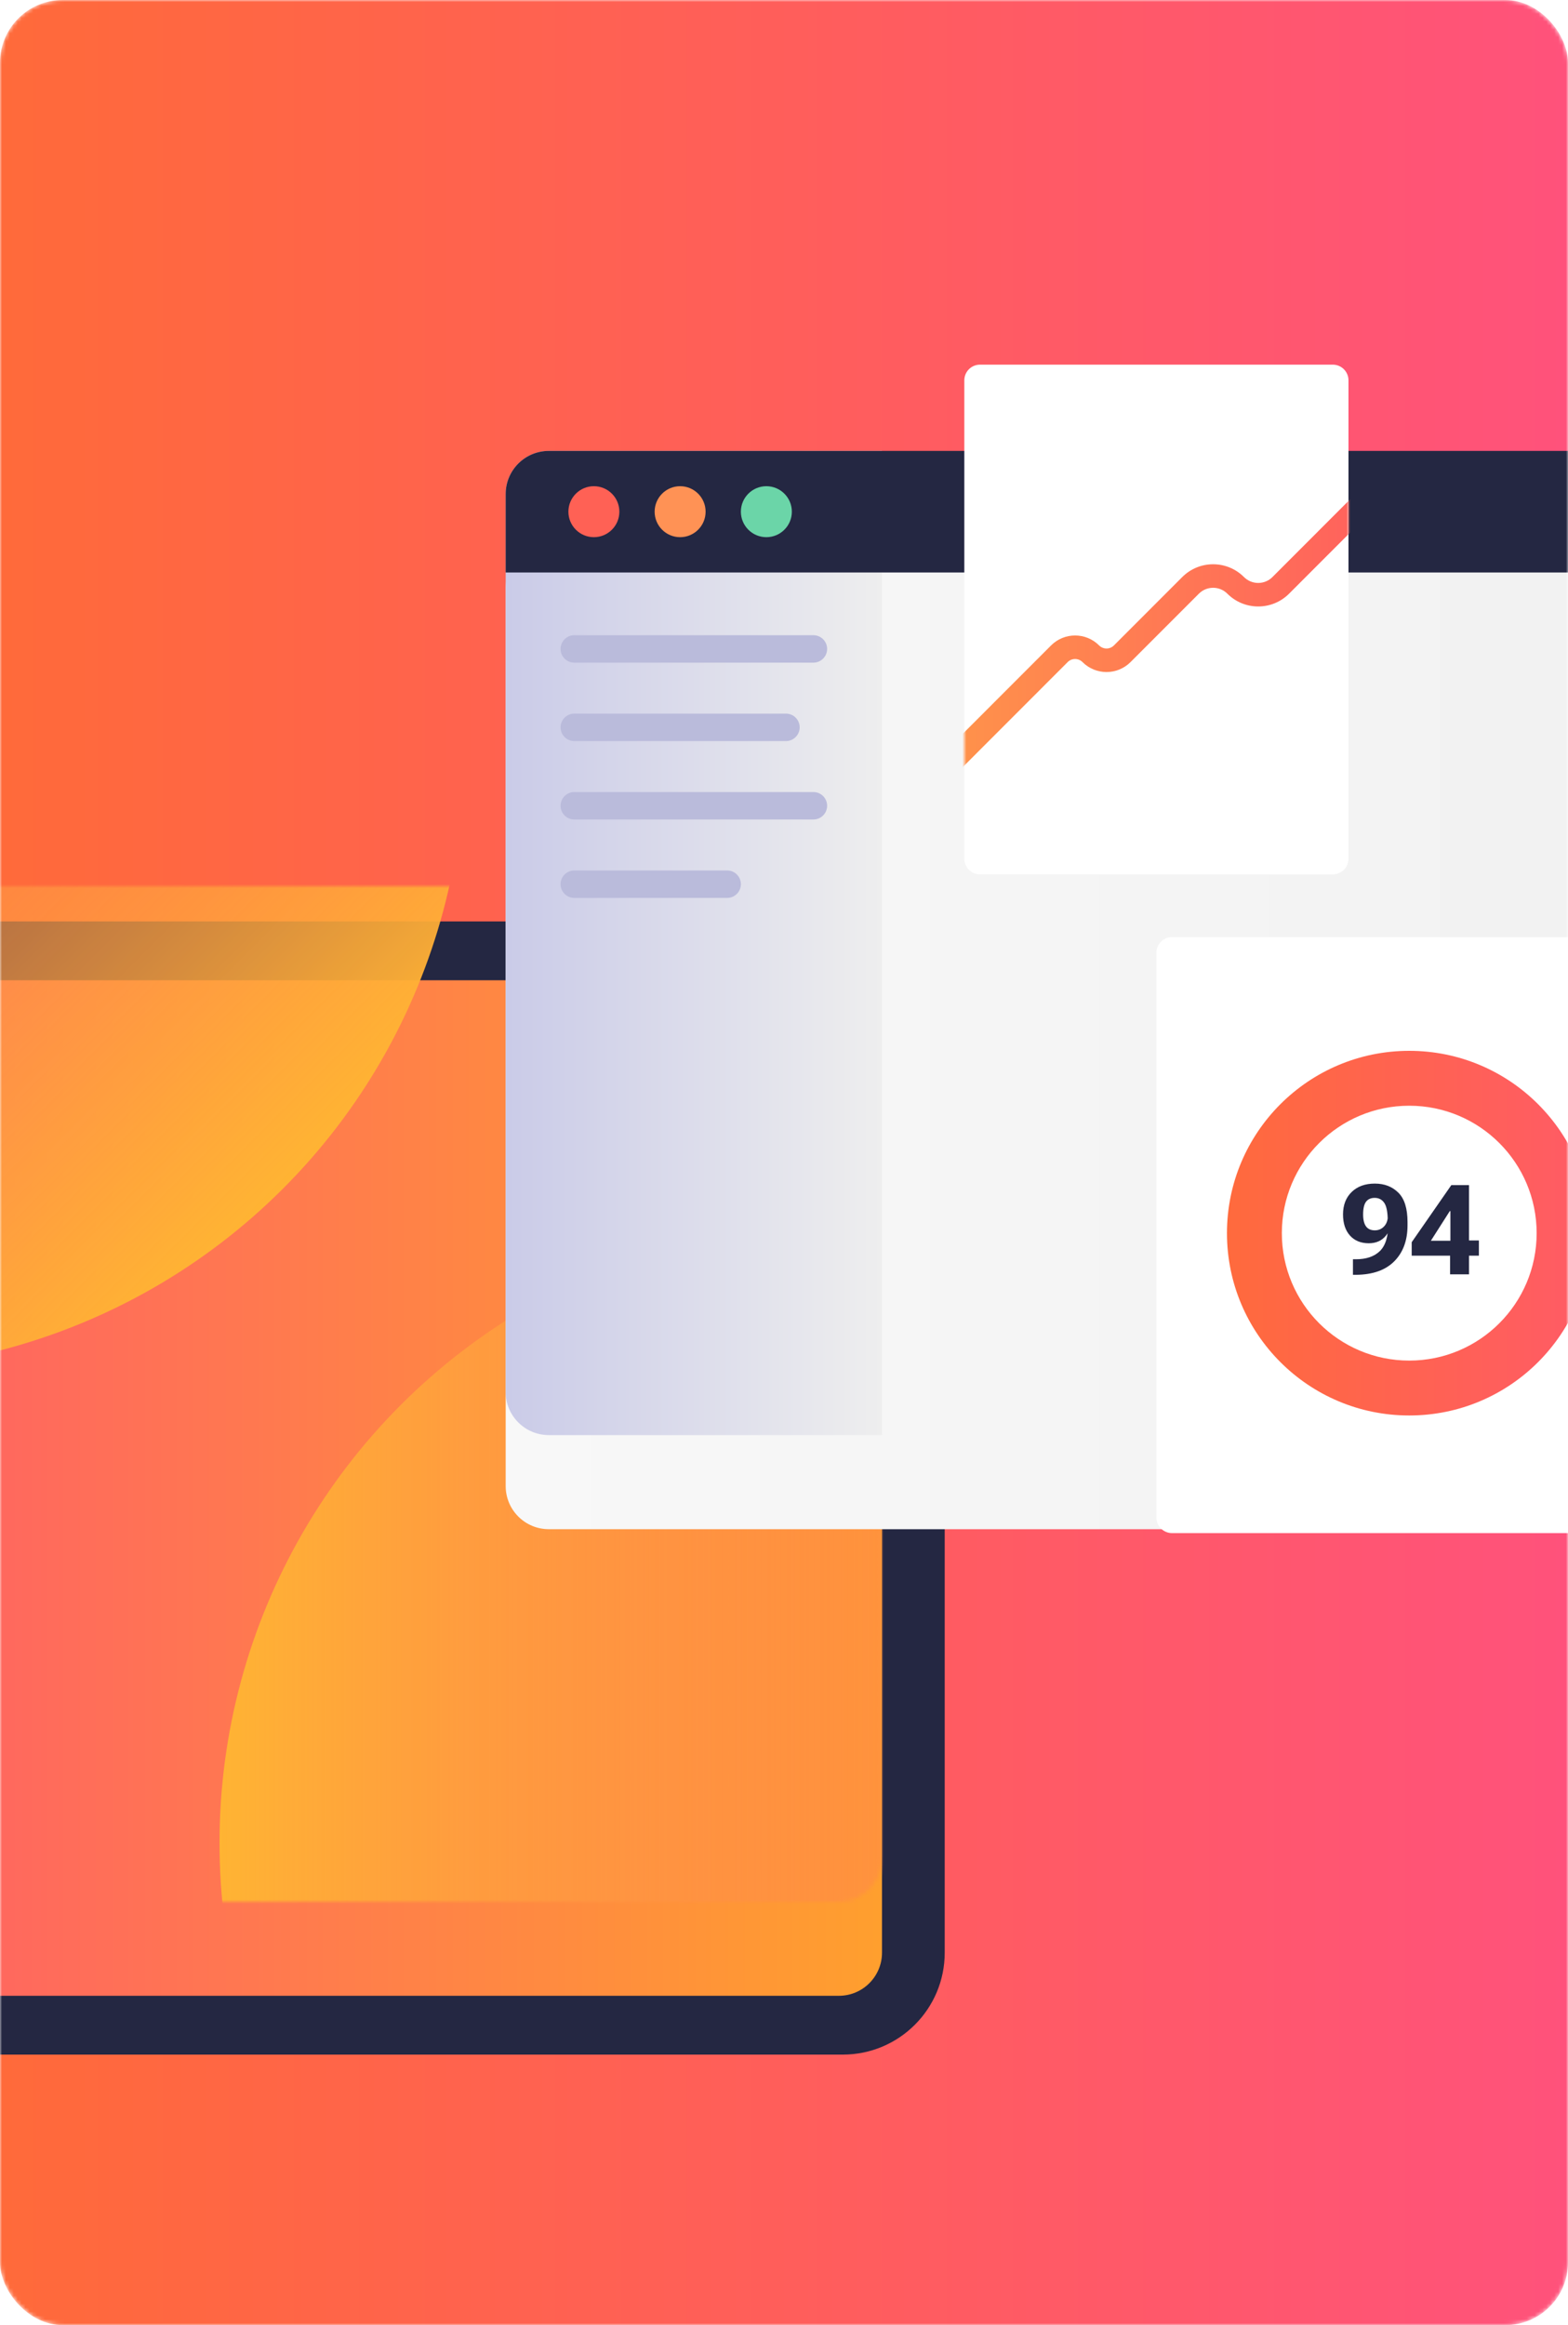 <svg width="400" height="593" viewBox="0 0 400 593" fill="none" xmlns="http://www.w3.org/2000/svg">
<mask id="mask0_2073_1262" style="mask-type:alpha" maskUnits="userSpaceOnUse" x="0" y="0" width="400" height="593">
<rect width="400" height="593" rx="16" fill="url(#paint0_linear_2073_1262)"/>
<rect width="400" height="593" rx="16" />
</mask>
<g mask="url(#mask0_2073_1262)">
<rect width="400" height="593" rx="16" fill="url(#paint1_linear_2073_1262)"/>
<rect width="400" height="593" rx="16" />
<g filter="url(#filter0_d_2073_1262)">
<path d="M-192 237C-192 222.641 -180.359 211 -166 211H215C229.359 211 241 222.641 241 237V474C241 488.359 229.359 500 215 500H-166C-180.359 500 -192 488.359 -192 474V237Z" fill="#242742"/>
</g>
<g filter="url(#filter1_d_2073_1262)">
<path d="M-176 237C-176 230.925 -171.075 226 -165 226H214C220.075 226 225 230.925 225 237V474C225 480.075 220.075 485 214 485H-165C-171.075 485 -176 480.075 -176 474V237Z" fill="url(#paint2_linear_2073_1262)"/>
</g>
<mask id="mask1_2073_1262" style="mask-type:alpha" maskUnits="userSpaceOnUse" x="-176" y="226" width="401" height="259">
<path d="M-176 237C-176 230.925 -171.075 226 -165 226H214C220.075 226 225 230.925 225 237V474C225 480.075 220.075 485 214 485H-165C-171.075 485 -176 480.075 -176 474V237Z" fill="url(#paint3_linear_2073_1262)"/>
</mask>
<g mask="url(#mask1_2073_1262)">
<circle cx="214" cy="470" r="158" fill="url(#paint4_linear_2073_1262)"/>
<circle cx="-39.554" cy="191.446" r="158" transform="rotate(-135 -39.554 191.446)" fill="url(#paint5_linear_2073_1262)"/>
</g>
<g filter="url(#filter2_d_2073_1262)">
<path d="M129 126C129 119.925 133.925 115 140 115H551C557.075 115 562 119.925 562 126V355C562 361.075 557.075 366 551 366H140C133.925 366 129 361.075 129 355V126Z" fill="url(#paint6_linear_2073_1262)"/>
</g>
<path d="M129 126C129 119.925 133.925 115 140 115H225V366H140C133.925 366 129 361.075 129 355V126Z" fill="url(#paint7_linear_2073_1262)"/>
<path d="M143 165.5C143 163.567 144.567 162 146.5 162H207.5C209.433 162 211 163.567 211 165.5C211 167.433 209.433 169 207.5 169H146.5C144.567 169 143 167.433 143 165.5Z" fill="#BABBDB"/>
<path d="M143 185.5C143 183.567 144.567 182 146.5 182H200.5C202.433 182 204 183.567 204 185.5C204 187.433 202.433 189 200.5 189H146.5C144.567 189 143 187.433 143 185.5Z" fill="#BABBDB"/>
<path d="M143 205.5C143 203.567 144.567 202 146.5 202H207.5C209.433 202 211 203.567 211 205.5C211 207.433 209.433 209 207.5 209H146.5C144.567 209 143 207.433 143 205.5Z" fill="#BABBDB"/>
<path d="M143 225.5C143 223.567 144.567 222 146.5 222H185.5C187.433 222 189 223.567 189 225.5C189 227.433 187.433 229 185.5 229H146.5C144.567 229 143 227.433 143 225.5Z" fill="#BABBDB"/>
<path d="M129 126C129 119.925 133.925 115 140 115H551C557.075 115 562 119.925 562 126V146H129V126Z" fill="#242742"/>
<circle cx="151.5" cy="130.5" r="6.5" fill="#FF6155"/>
<circle cx="173.5" cy="130.5" r="6.5" fill="#FF9255"/>
<circle cx="195.5" cy="130.5" r="6.5" fill="#6BD5A8"/>
<path d="M246 97C246 94.791 247.791 93 250 93H340C342.209 93 344 94.791 344 97V219C344 221.209 342.209 223 340 223H250C247.791 223 246 221.209 246 219V97Z" fill="white"/>
<mask id="mask2_2073_1262" style="mask-type:alpha" maskUnits="userSpaceOnUse" x="246" y="93" width="98" height="130">
<path d="M246 97C246 94.791 247.791 93 250 93H340C342.209 93 344 94.791 344 97V219C344 221.209 342.209 223 340 223H250C247.791 223 246 221.209 246 219V97Z" fill="white"/>
</mask>
<g mask="url(#mask2_2073_1262)">
<path fill-rule="evenodd" clip-rule="evenodd" d="M354.121 121.878C355.293 123.049 355.293 124.949 354.122 126.121L328.847 151.411C324.499 155.762 317.446 155.762 313.098 151.411C311.094 149.406 307.842 149.406 305.838 151.411L288.406 168.853C285.021 172.241 279.53 172.241 276.144 168.853C275.102 167.811 273.412 167.811 272.37 168.853L240.122 201.121C238.951 202.293 237.051 202.293 235.879 201.122C234.707 199.951 234.707 198.051 235.878 196.879L268.126 164.612C271.511 161.224 277.002 161.224 280.388 164.612C281.43 165.655 283.12 165.655 284.162 164.612L301.594 147.17C305.942 142.819 312.994 142.819 317.342 147.17C319.347 149.176 322.598 149.176 324.603 147.17L349.878 121.879C351.049 120.707 352.949 120.707 354.121 121.878Z" fill="url(#paint8_linear_2073_1262)"/>
</g>
<path d="M295 243C295 240.791 296.791 239 299 239H419C421.209 239 423 240.791 423 243V387C423 389.209 421.209 391 419 391H299C296.791 391 295 389.209 295 387V243Z" fill="white"/>
<path fill-rule="evenodd" clip-rule="evenodd" d="M359.5 347C377.449 347 392 332.449 392 314.5C392 296.551 377.449 282 359.5 282C341.551 282 327 296.551 327 314.5C327 332.449 341.551 347 359.5 347ZM359.5 361C385.181 361 406 340.181 406 314.5C406 288.819 385.181 268 359.5 268C333.819 268 313 288.819 313 314.5C313 340.181 333.819 361 359.5 361Z" fill="url(#paint9_linear_2073_1262)"/>
<path d="M342.609 309.719C342.609 311.99 343.198 313.786 344.375 315.109C345.552 316.422 347.156 317.078 349.188 317.078C351.073 317.078 352.547 316.406 353.609 315.062C354.682 313.719 355.219 312.042 355.219 310.031H354.047C354.047 311.177 353.729 312.089 353.094 312.766C352.458 313.443 351.667 313.781 350.719 313.781C349.708 313.781 348.958 313.443 348.469 312.766C347.979 312.078 347.734 311.073 347.734 309.75C347.734 308.24 347.979 307.156 348.469 306.5C348.969 305.833 349.708 305.5 350.688 305.5C351.74 305.5 352.557 305.932 353.141 306.797C353.724 307.661 354.016 309.208 354.016 311.438L354.156 312.062C354.156 315.365 353.432 317.708 351.984 319.094C350.536 320.479 348.49 321.167 345.844 321.156H345.141V325.125H345.953C350.203 325.083 353.448 323.932 355.688 321.672C357.938 319.401 359.062 316.344 359.062 312.5V311.688C359.062 308.229 358.286 305.729 356.734 304.188C355.182 302.635 353.177 301.859 350.719 301.859C348.25 301.859 346.281 302.573 344.812 304C343.344 305.427 342.609 307.333 342.609 309.719Z" fill="#242742"/>
<path d="M369.922 325H374.75V302.25H370.234L360.125 316.812V320.25H377.266V316.359H372.328L371.516 316.438H365.016L369.844 308.875H370V318.469L369.922 319.016V325Z" fill="#242742"/>
</g>
<defs>
<filter id="filter0_d_2073_1262" x="-224" y="203" width="497" height="353" filterUnits="userSpaceOnUse" color-interpolation-filters="sRGB">
<feFlood flood-opacity="0" result="BackgroundImageFix"/>
<feColorMatrix in="SourceAlpha" type="matrix" values="0 0 0 0 0 0 0 0 0 0 0 0 0 0 0 0 0 0 127 0" result="hardAlpha"/>
<feOffset dy="24"/>
<feGaussianBlur stdDeviation="16"/>
<feComposite in2="hardAlpha" operator="out"/>
<feColorMatrix type="matrix" values="0 0 0 0 0 0 0 0 0 0 0 0 0 0 0 0 0 0 0.1 0"/>
<feBlend mode="normal" in2="BackgroundImageFix" result="effect1_dropShadow_2073_1262"/>
<feBlend mode="normal" in="SourceGraphic" in2="effect1_dropShadow_2073_1262" result="shape"/>
</filter>
<filter id="filter1_d_2073_1262" x="-208" y="218" width="465" height="323" filterUnits="userSpaceOnUse" color-interpolation-filters="sRGB">
<feFlood flood-opacity="0" result="BackgroundImageFix"/>
<feColorMatrix in="SourceAlpha" type="matrix" values="0 0 0 0 0 0 0 0 0 0 0 0 0 0 0 0 0 0 127 0" result="hardAlpha"/>
<feOffset dy="24"/>
<feGaussianBlur stdDeviation="16"/>
<feComposite in2="hardAlpha" operator="out"/>
<feColorMatrix type="matrix" values="0 0 0 0 0 0 0 0 0 0 0 0 0 0 0 0 0 0 0.1 0"/>
<feBlend mode="normal" in2="BackgroundImageFix" result="effect1_dropShadow_2073_1262"/>
<feBlend mode="normal" in="SourceGraphic" in2="effect1_dropShadow_2073_1262" result="shape"/>
</filter>
<filter id="filter2_d_2073_1262" x="97" y="107" width="497" height="315" filterUnits="userSpaceOnUse" color-interpolation-filters="sRGB">
<feFlood flood-opacity="0" result="BackgroundImageFix"/>
<feColorMatrix in="SourceAlpha" type="matrix" values="0 0 0 0 0 0 0 0 0 0 0 0 0 0 0 0 0 0 127 0" result="hardAlpha"/>
<feOffset dy="24"/>
<feGaussianBlur stdDeviation="16"/>
<feComposite in2="hardAlpha" operator="out"/>
<feColorMatrix type="matrix" values="0 0 0 0 0 0 0 0 0 0 0 0 0 0 0 0 0 0 0.1 0"/>
<feBlend mode="normal" in2="BackgroundImageFix" result="effect1_dropShadow_2073_1262"/>
<feBlend mode="normal" in="SourceGraphic" in2="effect1_dropShadow_2073_1262" result="shape"/>
</filter>
<linearGradient id="paint0_linear_2073_1262" x1="400" y1="-3.21644e-05" x2="-8.15816e-06" y2="593" gradientUnits="userSpaceOnUse">
<stop stop-color="#FF6A3A"/>
<stop offset="1" stop-color="#FF527B"/>
</linearGradient>
<linearGradient id="paint1_linear_2073_1262" x1="0" y1="296.5" x2="400" y2="296.5" gradientUnits="userSpaceOnUse">
<stop stop-color="#FF6A3A"/>
<stop offset="1" stop-color="#FF527B"/>
</linearGradient>
<linearGradient id="paint2_linear_2073_1262" x1="-176" y1="355.5" x2="225" y2="355.5" gradientUnits="userSpaceOnUse">
<stop stop-color="#FF3E83"/>
<stop offset="1" stop-color="#FF9F2E"/>
</linearGradient>
<linearGradient id="paint3_linear_2073_1262" x1="-86.5" y1="222" x2="221.5" y2="485" gradientUnits="userSpaceOnUse">
<stop stop-color="#FF3E83"/>
<stop offset="1" stop-color="#FF9F2E"/>
</linearGradient>
<linearGradient id="paint4_linear_2073_1262" x1="56" y1="470" x2="372" y2="470" gradientUnits="userSpaceOnUse">
<stop stop-color="#FFB433"/>
<stop offset="1" stop-color="#FF5B64" stop-opacity="0"/>
</linearGradient>
<linearGradient id="paint5_linear_2073_1262" x1="-197.554" y1="191.446" x2="118.446" y2="191.446" gradientUnits="userSpaceOnUse">
<stop stop-color="#FFB433"/>
<stop offset="1" stop-color="#FF5B64" stop-opacity="0"/>
</linearGradient>
<linearGradient id="paint6_linear_2073_1262" x1="129" y1="240.5" x2="562" y2="240.5" gradientUnits="userSpaceOnUse">
<stop stop-color="#F8F8F8"/>
<stop offset="1" stop-color="#EEEEEE"/>
</linearGradient>
<linearGradient id="paint7_linear_2073_1262" x1="129" y1="240.5" x2="225" y2="240.5" gradientUnits="userSpaceOnUse">
<stop stop-color="#CACBE8"/>
<stop offset="1" stop-color="#EEEEEE"/>
</linearGradient>
<linearGradient id="paint8_linear_2073_1262" x1="235" y1="161.5" x2="355" y2="161.5" gradientUnits="userSpaceOnUse">
<stop stop-color="#FF9649"/>
<stop offset="1" stop-color="#FF5E5E"/>
</linearGradient>
<linearGradient id="paint9_linear_2073_1262" x1="313" y1="314.5" x2="406" y2="314.5" gradientUnits="userSpaceOnUse">
<stop stop-color="#FF6A3D"/>
<stop offset="1" stop-color="#FF5B66"/>
</linearGradient>
</defs>
</svg>
